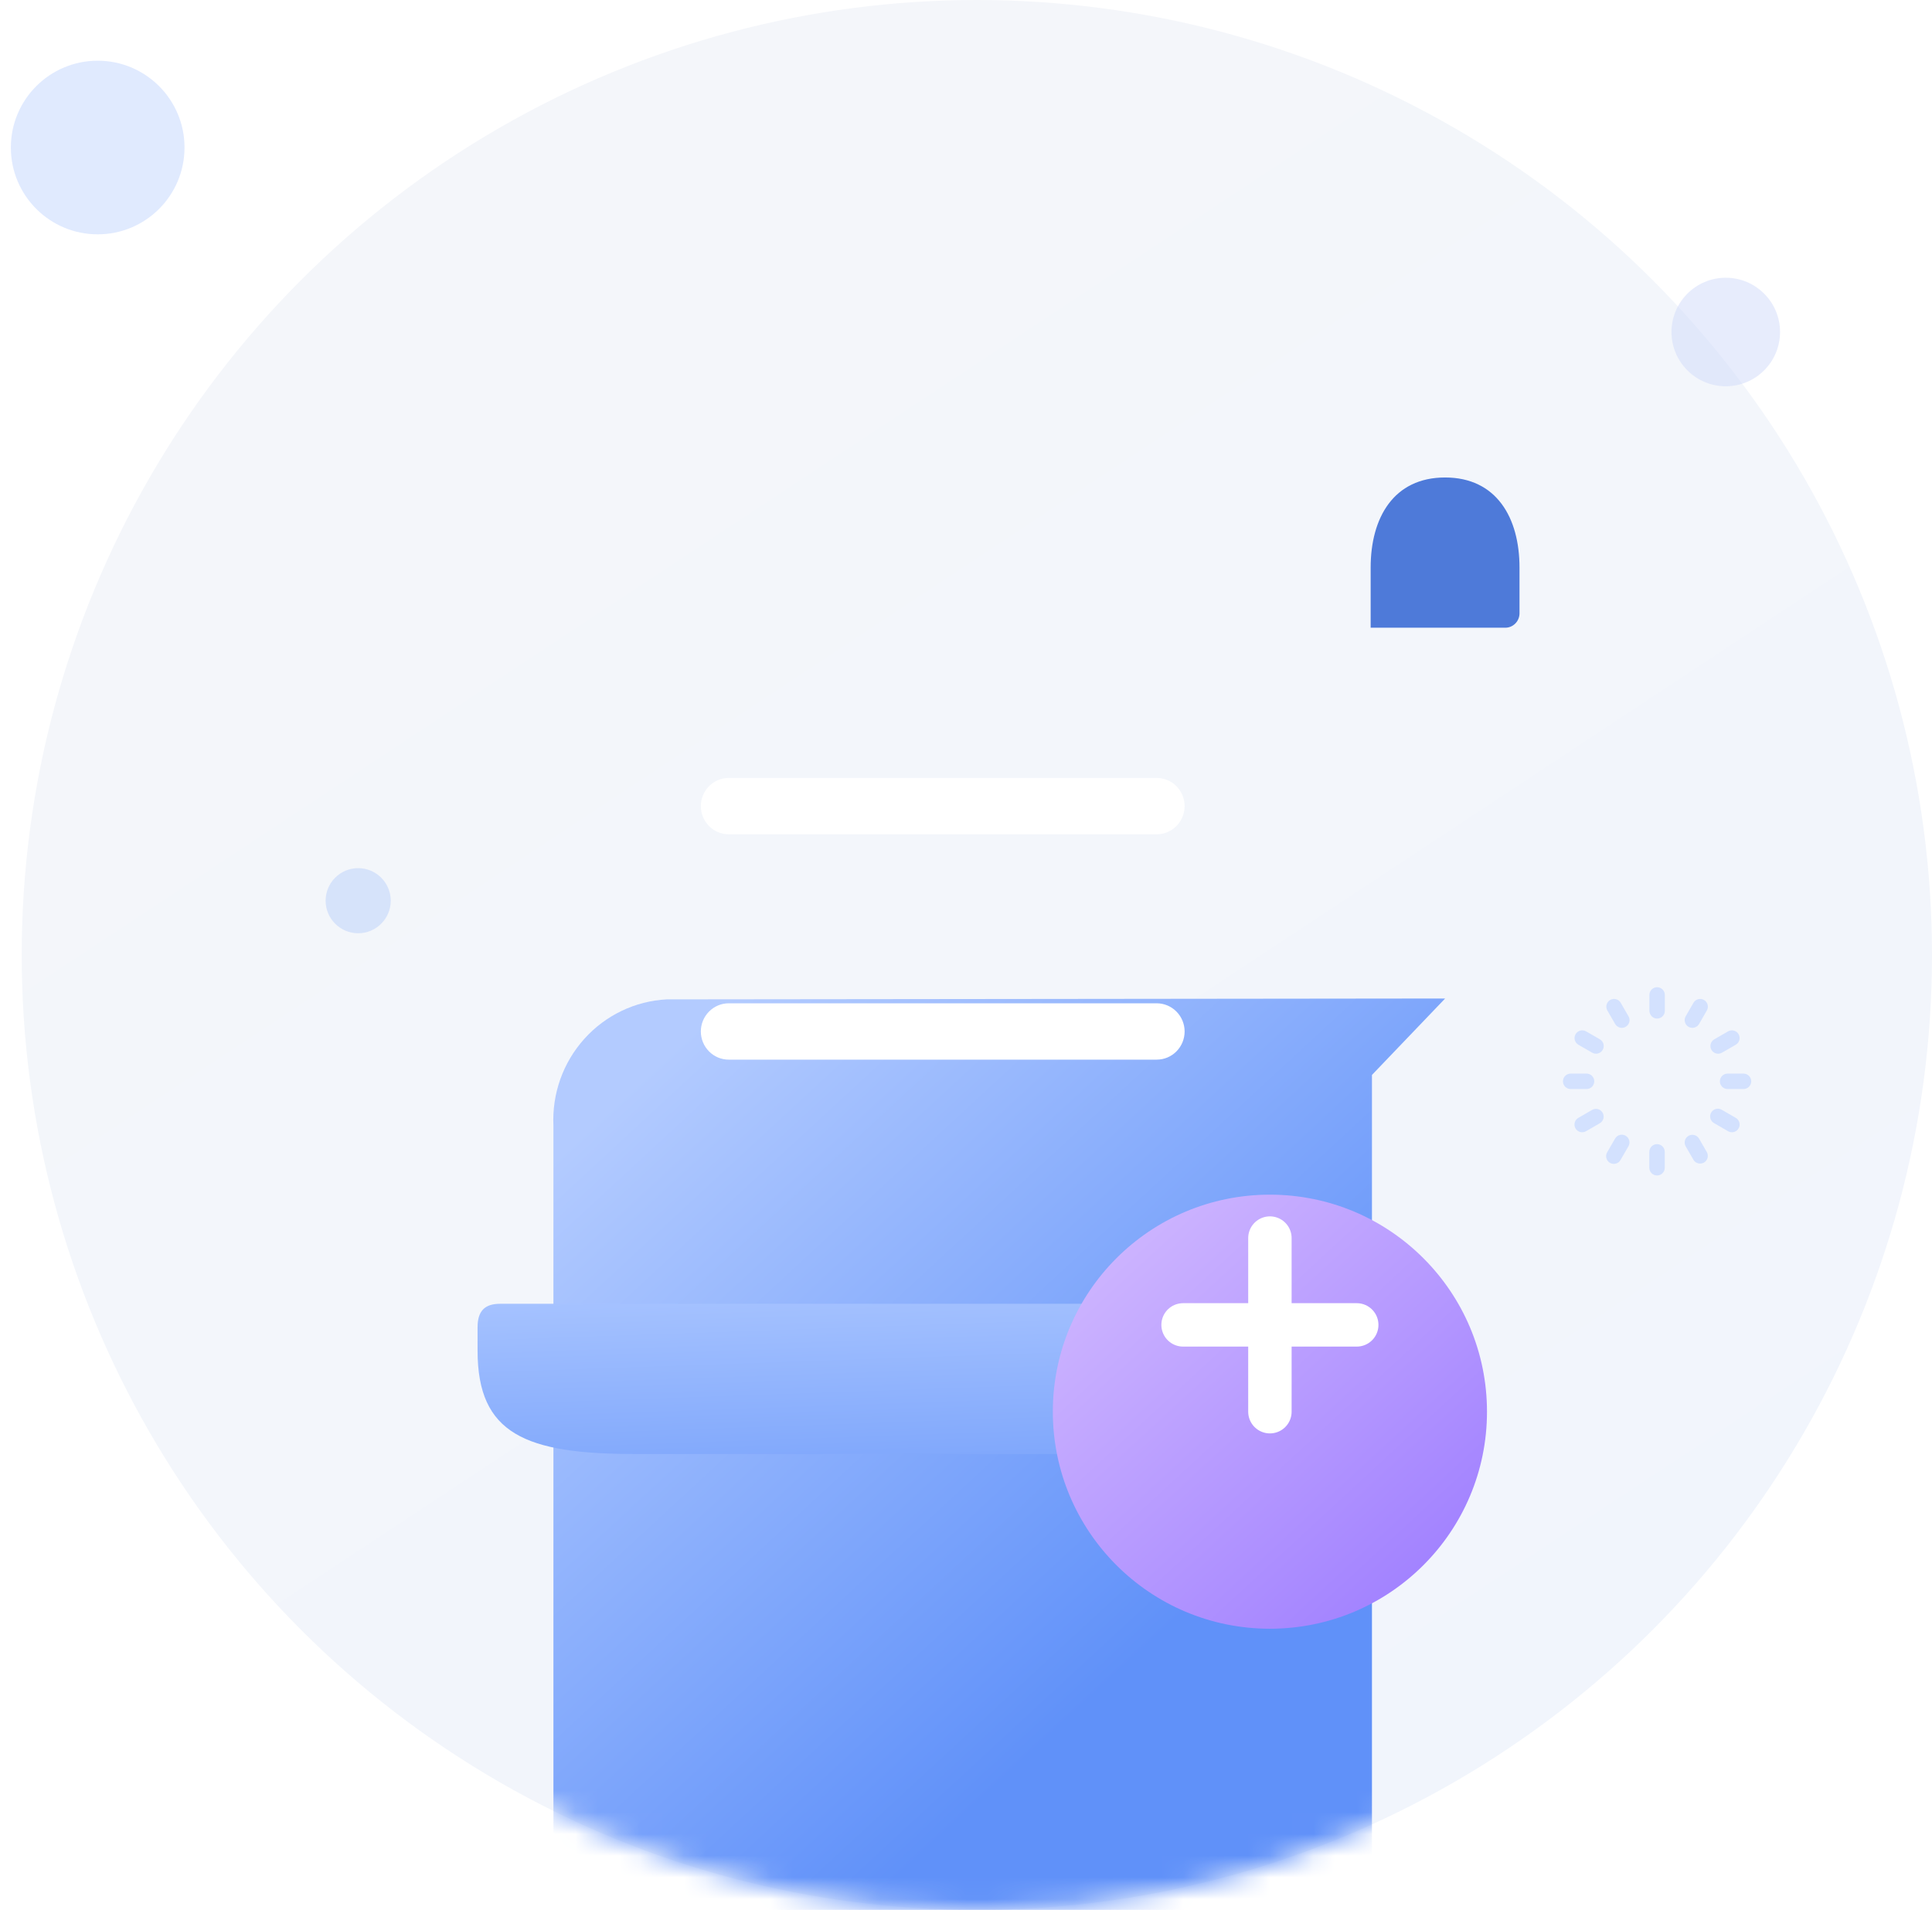 <svg width="89" height="88" viewBox="0 0 89 88" fill="none" xmlns="http://www.w3.org/2000/svg">
<circle cx="45" cy="44" r="44" fill="url(#paint0_linear_1184_3623)"/>
<mask id="mask0_1184_3623" style="mask-type:alpha" maskUnits="userSpaceOnUse" x="1" y="0" width="88" height="88">
<circle cx="45" cy="44" r="44" fill="black"/>
</mask>
<g mask="url(#mask0_1184_3623)">
<path d="M75.978 53.804V53.072C75.978 52.977 76.016 52.887 76.082 52.82C76.149 52.754 76.239 52.716 76.334 52.716C76.428 52.716 76.518 52.754 76.585 52.82C76.652 52.887 76.689 52.977 76.689 53.072V53.805C76.689 53.899 76.652 53.989 76.585 54.056C76.518 54.123 76.428 54.16 76.334 54.16C76.239 54.16 76.149 54.123 76.082 54.056C76.016 53.989 75.978 53.898 75.978 53.804ZM78.017 53.448L77.651 52.814C77.605 52.732 77.594 52.636 77.619 52.546C77.644 52.456 77.703 52.38 77.784 52.333C77.865 52.286 77.96 52.273 78.051 52.297C78.141 52.32 78.219 52.378 78.267 52.458L78.633 53.093C78.675 53.174 78.685 53.268 78.659 53.356C78.633 53.444 78.575 53.519 78.496 53.565C78.416 53.61 78.322 53.624 78.233 53.602C78.144 53.581 78.067 53.526 78.017 53.448ZM74.165 53.578C74.084 53.531 74.024 53.454 74 53.363C73.975 53.272 73.988 53.175 74.035 53.093L74.401 52.459C74.448 52.377 74.526 52.317 74.617 52.293C74.708 52.269 74.805 52.281 74.887 52.328C74.968 52.376 75.028 52.453 75.052 52.544C75.076 52.635 75.064 52.732 75.017 52.814L74.65 53.448C74.627 53.489 74.596 53.524 74.559 53.553C74.522 53.581 74.48 53.602 74.435 53.614C74.389 53.626 74.343 53.629 74.296 53.623C74.25 53.617 74.205 53.602 74.165 53.578ZM79.606 52.121L78.971 51.754C78.928 51.732 78.89 51.702 78.86 51.664C78.829 51.627 78.807 51.584 78.793 51.538C78.78 51.492 78.776 51.444 78.781 51.396C78.787 51.348 78.803 51.302 78.827 51.261C78.851 51.219 78.883 51.183 78.921 51.154C78.96 51.125 79.004 51.104 79.051 51.093C79.097 51.082 79.146 51.08 79.193 51.088C79.241 51.096 79.286 51.113 79.326 51.139L79.961 51.506C80.002 51.529 80.037 51.56 80.066 51.597C80.094 51.634 80.115 51.676 80.127 51.721C80.139 51.766 80.142 51.813 80.136 51.86C80.13 51.906 80.115 51.95 80.091 51.991C80.068 52.031 80.037 52.067 80 52.095C79.963 52.123 79.921 52.144 79.876 52.156C79.831 52.168 79.784 52.172 79.737 52.166C79.691 52.159 79.647 52.144 79.606 52.121H79.606ZM72.577 51.991C72.53 51.909 72.518 51.812 72.542 51.721C72.567 51.63 72.626 51.553 72.707 51.506L73.342 51.139C73.424 51.092 73.521 51.079 73.612 51.104C73.703 51.128 73.78 51.188 73.827 51.269C73.874 51.351 73.887 51.448 73.863 51.539C73.838 51.63 73.779 51.707 73.697 51.754L73.062 52.121C72.981 52.168 72.884 52.181 72.793 52.157C72.701 52.132 72.624 52.072 72.577 51.991ZM79.584 50.177C79.49 50.177 79.399 50.139 79.333 50.073C79.266 50.006 79.228 49.916 79.228 49.822C79.228 49.727 79.266 49.637 79.333 49.57C79.399 49.504 79.49 49.466 79.584 49.466H80.317C80.411 49.466 80.502 49.504 80.568 49.57C80.635 49.637 80.672 49.727 80.672 49.822C80.672 49.916 80.635 50.006 80.568 50.073C80.502 50.139 80.411 50.177 80.317 50.177H79.584ZM72.354 50.177C72.26 50.177 72.169 50.139 72.103 50.073C72.036 50.006 71.999 49.916 71.999 49.822C71.999 49.727 72.036 49.637 72.103 49.57C72.169 49.504 72.26 49.466 72.354 49.466H73.087C73.181 49.466 73.272 49.504 73.338 49.57C73.405 49.637 73.442 49.727 73.442 49.822C73.442 49.916 73.405 50.006 73.338 50.073C73.272 50.139 73.181 50.177 73.087 50.177H72.354ZM78.84 48.372C78.817 48.332 78.802 48.287 78.795 48.241C78.789 48.195 78.792 48.148 78.805 48.103C78.817 48.058 78.837 48.015 78.866 47.978C78.894 47.941 78.93 47.91 78.97 47.887L79.605 47.52C79.645 47.497 79.69 47.482 79.736 47.476C79.782 47.47 79.829 47.473 79.874 47.485C79.919 47.497 79.962 47.518 79.999 47.546C80.036 47.575 80.067 47.61 80.09 47.651C80.113 47.691 80.128 47.736 80.135 47.782C80.141 47.828 80.138 47.875 80.125 47.92C80.113 47.965 80.093 48.008 80.064 48.044C80.036 48.081 80 48.112 79.96 48.136L79.325 48.502C79.285 48.526 79.24 48.541 79.194 48.547C79.147 48.553 79.101 48.55 79.055 48.538C79.01 48.526 78.968 48.505 78.931 48.477C78.894 48.448 78.863 48.413 78.84 48.372ZM73.345 48.502L72.71 48.136C72.67 48.112 72.635 48.081 72.606 48.044C72.578 48.007 72.557 47.965 72.545 47.92C72.533 47.875 72.53 47.828 72.536 47.782C72.542 47.735 72.557 47.691 72.581 47.65C72.604 47.61 72.635 47.575 72.672 47.546C72.709 47.518 72.751 47.497 72.796 47.485C72.841 47.473 72.888 47.47 72.935 47.476C72.981 47.482 73.026 47.497 73.066 47.52L73.701 47.887C73.782 47.934 73.842 48.012 73.866 48.103C73.891 48.194 73.878 48.291 73.831 48.372C73.784 48.454 73.706 48.513 73.615 48.538C73.524 48.562 73.427 48.549 73.346 48.502H73.345ZM74.621 47.346C74.575 47.334 74.533 47.313 74.496 47.284C74.458 47.256 74.427 47.221 74.404 47.18L74.037 46.545C73.995 46.464 73.986 46.37 74.011 46.282C74.037 46.194 74.095 46.119 74.175 46.073C74.254 46.028 74.348 46.014 74.437 46.036C74.526 46.057 74.603 46.112 74.652 46.19L75.019 46.824C75.054 46.885 75.071 46.955 75.066 47.025C75.062 47.095 75.037 47.163 74.994 47.218C74.951 47.274 74.893 47.316 74.826 47.339C74.76 47.361 74.688 47.364 74.62 47.346H74.621ZM77.784 47.31C77.743 47.287 77.708 47.256 77.679 47.219C77.651 47.182 77.63 47.14 77.618 47.094C77.606 47.049 77.603 47.002 77.609 46.956C77.615 46.91 77.63 46.865 77.653 46.825L78.02 46.19C78.069 46.113 78.147 46.058 78.236 46.036C78.325 46.015 78.418 46.028 78.498 46.074C78.577 46.12 78.635 46.194 78.661 46.282C78.687 46.37 78.677 46.465 78.635 46.546L78.269 47.181C78.222 47.262 78.144 47.322 78.053 47.346C77.962 47.371 77.865 47.358 77.783 47.311L77.784 47.31ZM76.085 46.819C76.052 46.785 76.026 46.746 76.008 46.703C75.991 46.66 75.982 46.614 75.982 46.567V45.842C75.982 45.747 76.019 45.657 76.086 45.59C76.153 45.524 76.243 45.486 76.337 45.486C76.431 45.486 76.522 45.524 76.588 45.59C76.655 45.657 76.693 45.747 76.693 45.842V46.575C76.692 46.645 76.672 46.714 76.632 46.772C76.594 46.83 76.538 46.876 76.473 46.903C76.408 46.93 76.337 46.937 76.268 46.923C76.199 46.91 76.136 46.876 76.086 46.826L76.085 46.819Z" fill="#D3E1FE"/>
<g filter="url(#filter0_d_1184_3623)">
<path d="M30.635 66.993C29.706 66.994 28.793 66.741 27.994 66.26C27.196 65.778 26.543 65.086 26.103 64.259L25.494 64.894V27.86C25.427 26.391 25.937 24.958 26.915 23.868C27.892 22.778 29.258 22.123 30.712 22.046L66.572 22.006L63.201 25.528V61.808C63.201 63.185 62.658 64.505 61.694 65.479C60.73 66.453 59.422 67 58.058 67L30.635 66.993Z" fill="url(#paint1_linear_1184_3623)"/>
</g>
<path d="M63.141 26.153C63.141 23.845 64.207 22 66.569 22C68.931 22 69.998 23.845 69.998 26.153V28.23C70.001 28.322 69.986 28.414 69.953 28.499C69.92 28.585 69.87 28.663 69.805 28.728C69.741 28.793 69.664 28.844 69.579 28.878C69.494 28.911 69.403 28.926 69.312 28.922H63.141V26.153Z" fill="#4E7AD9"/>
<path d="M57.999 66.994H29.272C24.206 66.994 22 66.07 22 62.235V61.154C22 60.41 22.324 60.072 23.039 60.072H50.727C51.005 60.074 51.28 60.132 51.535 60.242C51.791 60.352 52.022 60.513 52.215 60.714C52.408 60.915 52.56 61.154 52.661 61.415C52.763 61.676 52.811 61.955 52.805 62.235C53.106 65.675 54.421 66.994 57.999 66.994Z" fill="url(#paint2_linear_1184_3623)"/>
<path d="M33.571 48.823C33.23 48.823 32.903 48.687 32.662 48.443C32.421 48.2 32.285 47.87 32.285 47.525C32.285 47.181 32.421 46.851 32.662 46.608C32.903 46.364 33.23 46.227 33.571 46.227H53.285C53.626 46.227 53.953 46.364 54.194 46.608C54.435 46.851 54.571 47.181 54.571 47.525C54.571 47.87 54.435 48.2 54.194 48.443C53.953 48.687 53.626 48.823 53.285 48.823H33.571ZM33.571 38.44C33.23 38.44 32.903 38.303 32.662 38.06C32.421 37.816 32.285 37.486 32.285 37.142C32.285 36.798 32.421 36.468 32.662 36.224C32.903 35.981 33.23 35.844 33.571 35.844H53.285C53.626 35.844 53.953 35.981 54.194 36.224C54.435 36.468 54.571 36.798 54.571 37.142C54.571 37.486 54.435 37.816 54.194 38.06C53.953 38.303 53.626 38.44 53.285 38.44H33.571Z" fill="white"/>
<g filter="url(#filter1_d_1184_3623)">
<g filter="url(#filter2_d_1184_3623)">
<circle cx="58.5" cy="61.044" r="10" fill="url(#paint3_linear_1184_3623)"/>
</g>
<path d="M54.5 61.044H62.5M58.5 57.044V65.044V57.044Z" stroke="white" stroke-width="2" stroke-linecap="round" stroke-linejoin="round"/>
</g>
</g>
<g opacity="0.2" filter="url(#filter3_i_1184_3623)">
<path d="M16.5 44C17.328 44 18 43.328 18 42.5C18 41.672 17.328 41 16.5 41C15.672 41 15 41.672 15 42.5C15 43.328 15.672 44 16.5 44Z" fill="#6695FA"/>
</g>
<g opacity="0.2" filter="url(#filter4_i_1184_3623)">
<path d="M4.5 11.797C6.709 11.797 8.5 10.007 8.5 7.797C8.5 5.588 6.709 3.797 4.5 3.797C2.291 3.797 0.5 5.588 0.5 7.797C0.5 10.007 2.291 11.797 4.5 11.797Z" fill="#6695FA"/>
</g>
<path opacity="0.5" d="M79.5 17.797C80.881 17.797 82 16.678 82 15.297C82 13.917 80.881 12.797 79.5 12.797C78.119 12.797 77 13.917 77 15.297C77 16.678 78.119 17.797 79.5 17.797Z" fill="#D1DBFA"/>
<defs>
<filter id="filter0_d_1184_3623" x="-14.512" y="6.006" width="121.084" height="124.994" filterUnits="userSpaceOnUse" color-interpolation-filters="sRGB">
<feFlood flood-opacity="0" result="BackgroundImageFix"/>
<feColorMatrix in="SourceAlpha" type="matrix" values="0 0 0 0 0 0 0 0 0 0 0 0 0 0 0 0 0 0 127 0" result="hardAlpha"/>
<feOffset dy="24"/>
<feGaussianBlur stdDeviation="20"/>
<feComposite in2="hardAlpha" operator="out"/>
<feColorMatrix type="matrix" values="0 0 0 0 0.163 0 0 0 0 0.322 0 0 0 0 0.961 0 0 0 0.2 0"/>
<feBlend mode="normal" in2="BackgroundImageFix" result="effect1_dropShadow_1184_3623"/>
<feBlend mode="normal" in="SourceGraphic" in2="effect1_dropShadow_1184_3623" result="shape"/>
</filter>
<filter id="filter1_d_1184_3623" x="44.5" y="47.044" width="28" height="28" filterUnits="userSpaceOnUse" color-interpolation-filters="sRGB">
<feFlood flood-opacity="0" result="BackgroundImageFix"/>
<feColorMatrix in="SourceAlpha" type="matrix" values="0 0 0 0 0 0 0 0 0 0 0 0 0 0 0 0 0 0 127 0" result="hardAlpha"/>
<feOffset/>
<feGaussianBlur stdDeviation="2"/>
<feComposite in2="hardAlpha" operator="out"/>
<feColorMatrix type="matrix" values="0 0 0 0 0.039 0 0 0 0 0.169 0 0 0 0 0.345 0 0 0 0.18 0"/>
<feBlend mode="normal" in2="BackgroundImageFix" result="effect1_dropShadow_1184_3623"/>
<feBlend mode="normal" in="SourceGraphic" in2="effect1_dropShadow_1184_3623" result="shape"/>
</filter>
<filter id="filter2_d_1184_3623" x="44.5" y="51.044" width="28" height="28" filterUnits="userSpaceOnUse" color-interpolation-filters="sRGB">
<feFlood flood-opacity="0" result="BackgroundImageFix"/>
<feColorMatrix in="SourceAlpha" type="matrix" values="0 0 0 0 0 0 0 0 0 0 0 0 0 0 0 0 0 0 127 0" result="hardAlpha"/>
<feOffset dy="4"/>
<feGaussianBlur stdDeviation="2"/>
<feComposite in2="hardAlpha" operator="out"/>
<feColorMatrix type="matrix" values="0 0 0 0 0.289 0 0 0 0 0.068 0 0 0 0 0.599 0 0 0 0.15 0"/>
<feBlend mode="normal" in2="BackgroundImageFix" result="effect1_dropShadow_1184_3623"/>
<feBlend mode="normal" in="SourceGraphic" in2="effect1_dropShadow_1184_3623" result="shape"/>
</filter>
<filter id="filter3_i_1184_3623" x="15" y="40" width="3" height="4" filterUnits="userSpaceOnUse" color-interpolation-filters="sRGB">
<feFlood flood-opacity="0" result="BackgroundImageFix"/>
<feBlend mode="normal" in="SourceGraphic" in2="BackgroundImageFix" result="shape"/>
<feColorMatrix in="SourceAlpha" type="matrix" values="0 0 0 0 0 0 0 0 0 0 0 0 0 0 0 0 0 0 127 0" result="hardAlpha"/>
<feOffset dy="-1"/>
<feGaussianBlur stdDeviation="2"/>
<feComposite in2="hardAlpha" operator="arithmetic" k2="-1" k3="1"/>
<feColorMatrix type="matrix" values="0 0 0 0 0.341 0 0 0 0 0.123 0 0 0 0 0.775 0 0 0 0.25 0"/>
<feBlend mode="normal" in2="shape" result="effect1_innerShadow_1184_3623"/>
</filter>
<filter id="filter4_i_1184_3623" x="0.5" y="2.797" width="8" height="9" filterUnits="userSpaceOnUse" color-interpolation-filters="sRGB">
<feFlood flood-opacity="0" result="BackgroundImageFix"/>
<feBlend mode="normal" in="SourceGraphic" in2="BackgroundImageFix" result="shape"/>
<feColorMatrix in="SourceAlpha" type="matrix" values="0 0 0 0 0 0 0 0 0 0 0 0 0 0 0 0 0 0 127 0" result="hardAlpha"/>
<feOffset dy="-1"/>
<feGaussianBlur stdDeviation="2"/>
<feComposite in2="hardAlpha" operator="arithmetic" k2="-1" k3="1"/>
<feColorMatrix type="matrix" values="0 0 0 0 0.341 0 0 0 0 0.123 0 0 0 0 0.775 0 0 0 0.25 0"/>
<feBlend mode="normal" in2="shape" result="effect1_innerShadow_1184_3623"/>
</filter>
<linearGradient id="paint0_linear_1184_3623" x1="73" y1="88" x2="23.5" y2="12.998" gradientUnits="userSpaceOnUse">
<stop stop-color="#F1F5FC"/>
<stop offset="1" stop-color="#F4F6FA"/>
</linearGradient>
<linearGradient id="paint1_linear_1184_3623" x1="33.5" y1="22.006" x2="57.355" y2="47.799" gradientUnits="userSpaceOnUse">
<stop stop-color="#B3CBFF"/>
<stop offset="1" stop-color="#6091F9"/>
</linearGradient>
<linearGradient id="paint2_linear_1184_3623" x1="35.154" y1="59.083" x2="35.842" y2="78.893" gradientUnits="userSpaceOnUse">
<stop stop-color="#A8C4FF"/>
<stop offset="1" stop-color="#4A81F7"/>
</linearGradient>
<linearGradient id="paint3_linear_1184_3623" x1="53.3" y1="49.28" x2="70.877" y2="68.316" gradientUnits="userSpaceOnUse">
<stop stop-color="#D0B8FF"/>
<stop offset="1" stop-color="#9B7AFF"/>
</linearGradient>
</defs>
</svg>
